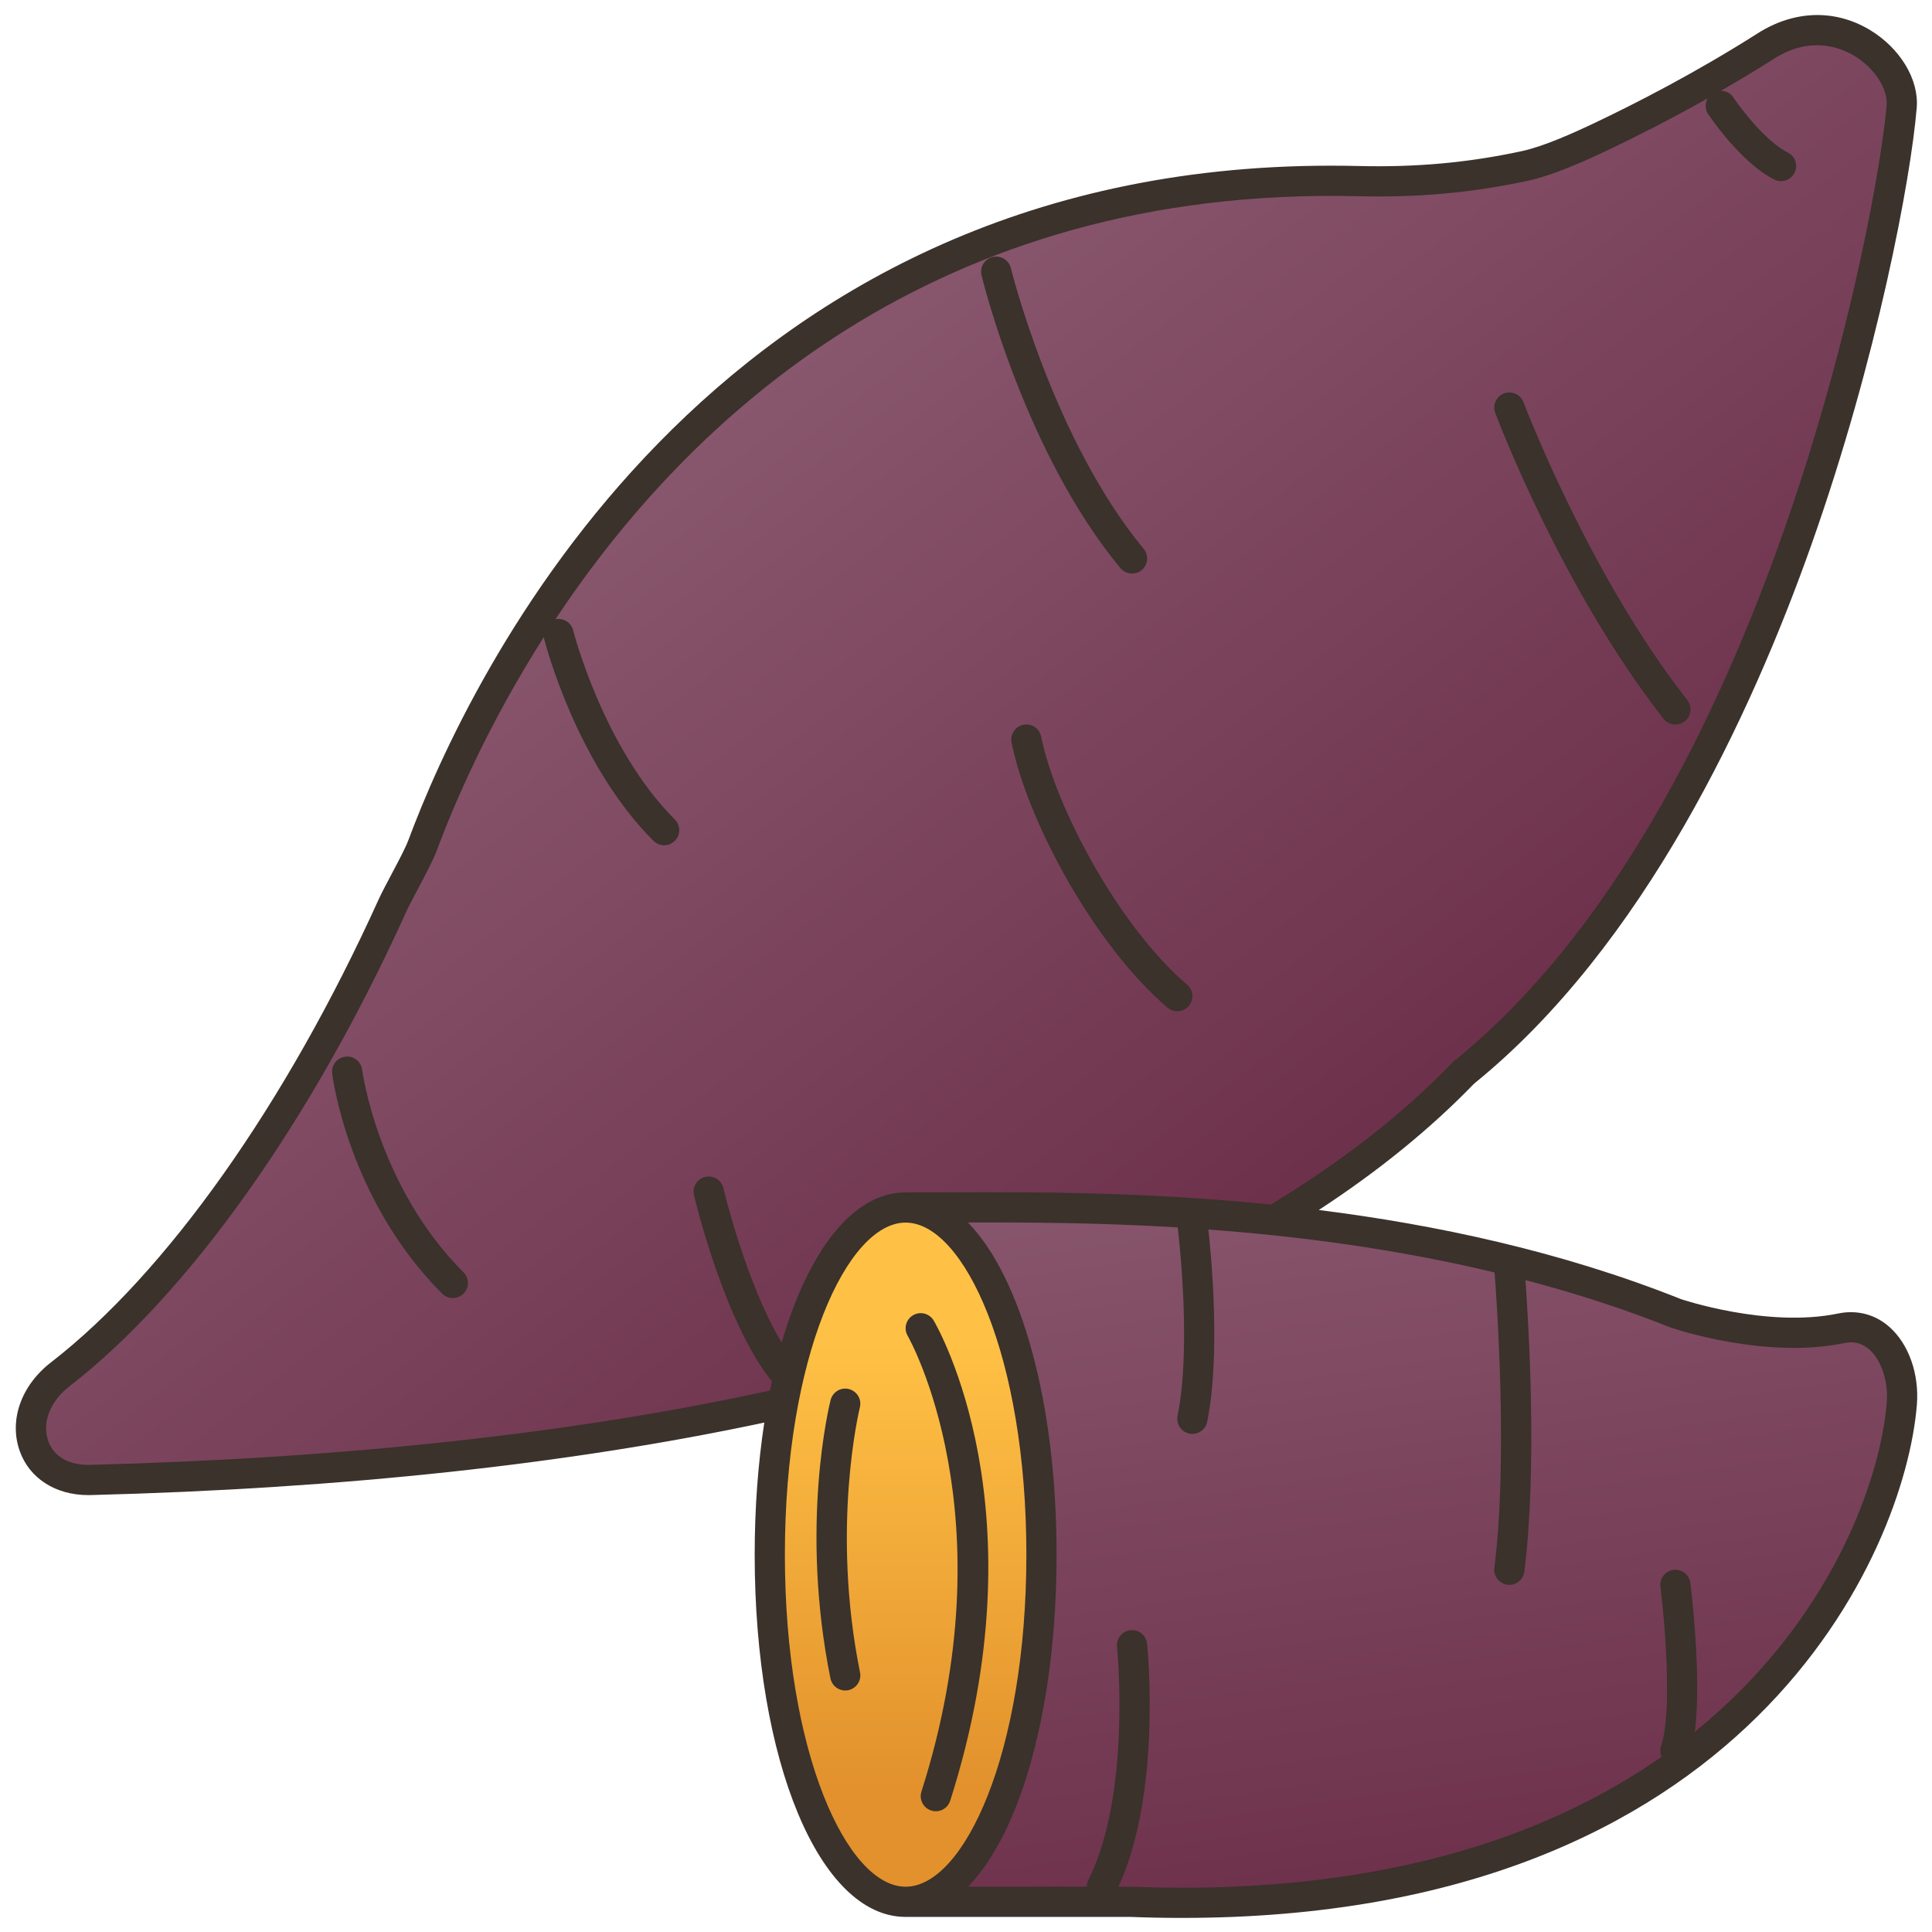 <?xml version="1.0" ?><svg id="Layer_33" style="enable-background:new 0 0 128 128;" version="1.1" viewBox="0 0 128 128" xml:space="preserve" xmlns="http://www.w3.org/2000/svg" xmlns:xlink="http://www.w3.org/1999/xlink"><g><g><linearGradient gradientTransform="matrix(0.927 -0.438 0.427 0.904 -17.993 33.489)" gradientUnits="userSpaceOnUse" id="SVGID_1_" x1="55.705" x2="79.372" y1="8.499" y2="113.499"><stop offset="0" style="stop-color:#8E5F75"/><stop offset="0.947" style="stop-color:#64233F"/></linearGradient><path d="M96.991,71.051c20.85-16.859,28.339-55.894,29-64c0.238-2.921-4.281-7-9-4    c-4.3,2.734-8.446,4.827-10.855,5.971C104.651,9.728,102.607,10.655,101,11c-3.676,0.789-7.153,1.093-11,1    c-43.515-1.057-59.146,36.332-62,44c-0.364,0.978-1.569,3.048-2,4C18.939,75.588,10.705,85.852,3.991,91.051    c-3.314,2.566-2.196,7.107,2,7C58.543,96.71,84.402,84.094,96.991,71.051z" style="fill:url(#SVGID_1_);"/><linearGradient gradientUnits="userSpaceOnUse" id="SVGID_2_" x1="86.385" x2="98.51" y1="63.732" y2="147.263"><stop offset="0" style="stop-color:#8E5F75"/><stop offset="0.947" style="stop-color:#64233F"/></linearGradient><path d="M122,88c-5.047,1.049-11-1-11-1c-21.245-8.478-43-7-51-7l-0.102,46H75    c37.591,1.441,50.07-21.483,51-33C126.22,90.274,124.611,87.457,122,88z" style="fill:url(#SVGID_2_);"/><linearGradient gradientUnits="userSpaceOnUse" id="SVGID_3_" x1="60" x2="60" y1="88.84" y2="118.805"><stop offset="0" style="stop-color:#FFC145"/><stop offset="0.995" style="stop-color:#E2912C"/></linearGradient><path d="M69,103c0,12.703-3.973,23-9,23s-9-10.297-9-23s4.075-22.502,9.102-22.502S69,90.297,69,103    z" style="fill:url(#SVGID_3_);"/></g><g><path d="M125.171,87.907c-0.94-0.829-2.142-1.139-3.374-0.887c-4.713,0.984-10.415-0.947-10.426-0.949    c-7.969-3.18-16.284-4.936-23.999-5.906c3.923-2.558,7.382-5.364,10.296-8.375c11.244-9.118,18.352-24.436,22.337-35.688    c4.373-12.349,6.604-24.322,6.983-28.97c0.152-1.866-1.094-3.934-3.099-5.145c-2.313-1.394-5.022-1.314-7.435,0.22    c-4.144,2.634-8.132,4.668-10.749,5.911c-1.511,0.719-3.435,1.585-4.916,1.903c-3.54,0.76-6.967,1.07-10.766,0.978    c-0.622-0.015-1.235-0.022-1.846-0.022c-41.239,0-57.178,34.094-61.116,44.673c-0.192,0.518-0.696,1.468-1.142,2.307    c-0.335,0.633-0.649,1.228-0.832,1.63c-6.146,13.57-14.06,24.75-21.71,30.674c-1.981,1.534-2.794,3.841-2.068,5.877    c0.644,1.81,2.376,2.916,4.543,2.916c0.055,0,0.108-0.001,0.163-0.002c16.712-0.427,31.7-2.05,44.622-4.803    C50.226,96.937,50,99.88,50,103c0,13.683,4.299,24,10,24l14.86-0.001c1.186,0.046,2.34,0.068,3.476,0.067    c37.55-0.002,47.881-24.318,48.661-33.986C127.162,91.029,126.462,89.048,125.171,87.907z M5.966,97.052    c-1.412,0.022-2.4-0.543-2.771-1.585c-0.43-1.206,0.123-2.629,1.409-3.624c7.899-6.117,16.03-17.573,22.308-31.43    c0.17-0.375,0.465-0.93,0.777-1.519c0.496-0.937,1.01-1.905,1.249-2.546c1.163-3.124,3.413-8.364,7.091-14.137    c0.002,0.01-0.001,0.02,0.001,0.03c0.084,0.338,2.126,8.328,7.263,13.465C43.488,55.902,43.744,56,44,56s0.512-0.098,0.707-0.293    c0.391-0.391,0.391-1.023,0-1.414c-4.738-4.738-6.718-12.459-6.737-12.536c-0.13-0.522-0.652-0.834-1.173-0.728    C45.588,27.784,61.9,12.323,89.976,13c3.969,0.097,7.536-0.228,11.234-1.022c1.684-0.362,3.746-1.287,5.354-2.052    c1.719-0.816,4.022-1.972,6.572-3.408c-0.176,0.317-0.184,0.715,0.031,1.037c0.088,0.132,2.173,3.233,4.385,4.34    c0.144,0.071,0.296,0.105,0.446,0.105c0.367,0,0.72-0.202,0.896-0.553c0.247-0.494,0.047-1.095-0.447-1.342    c-1.44-0.72-3.099-2.887-3.615-3.66c-0.19-0.285-0.502-0.423-0.82-0.427c1.142-0.658,2.319-1.363,3.515-2.123    c2.396-1.522,4.366-0.775,5.328-0.194c1.329,0.802,2.229,2.177,2.139,3.27c-0.576,7.07-7.874,46.519-28.632,63.304    c-0.032,0.025-0.062,0.054-0.091,0.083c-3.322,3.441-7.388,6.616-12.081,9.446c-8.425-0.854-15.932-0.831-21.185-0.808L60,79    c-3.48,0-6.434,3.848-8.211,9.953c-2.353-3.89-3.847-10.163-3.863-10.235c-0.127-0.538-0.665-0.869-1.202-0.745    c-0.537,0.126-0.871,0.664-0.745,1.202c0.081,0.345,2.005,8.423,5.162,12.344c-0.044,0.201-0.085,0.405-0.126,0.609    C38.037,94.959,22.894,96.62,5.966,97.052z M52,103c0-13.16,4.137-22,8-22s8,8.84,8,22s-4.137,22-8,22S52,116.16,52,103z     M125.003,92.92c-0.411,5.098-3.675,14.496-12.722,21.821c0.48-3.67-0.252-9.576-0.289-9.865    c-0.069-0.548-0.566-0.933-1.117-0.867c-0.548,0.069-0.937,0.569-0.867,1.117c0.273,2.163,0.813,8.274,0.045,10.556    c-0.082,0.242-0.057,0.49,0.036,0.708c-7.689,5.381-18.956,9.236-35.19,8.612h-0.803c2.871-6.21,1.942-15.692,1.9-16.103    c-0.058-0.55-0.543-0.955-1.098-0.892c-0.549,0.057-0.948,0.548-0.893,1.097c0.011,0.098,0.967,9.782-1.897,15.446    c-0.073,0.145-0.097,0.299-0.097,0.451h-7.877C67.655,121.365,70,113.103,70,103c0-10.11-2.348-18.377-5.874-22.008    c3.777-0.01,8.539,0.003,13.904,0.326c0.138,1.189,0.877,8.099-0.011,12.483c-0.109,0.541,0.241,1.068,0.782,1.179    c0.066,0.014,0.134,0.02,0.199,0.02c0.466,0,0.883-0.327,0.979-0.802c0.885-4.376,0.293-10.787,0.079-12.738    c5.898,0.433,12.39,1.27,18.962,2.843c0.127,1.637,0.901,12.342-0.013,19.572c-0.069,0.548,0.318,1.048,0.867,1.117    c0.042,0.005,0.084,0.008,0.126,0.008c0.497,0,0.927-0.369,0.991-0.875c0.866-6.842,0.287-16.37,0.073-19.316    c3.221,0.847,6.445,1.874,9.61,3.137c0.254,0.088,6.278,2.126,11.528,1.034c0.633-0.133,1.169,0.009,1.645,0.428    C124.65,90.116,125.115,91.528,125.003,92.92z" style="fill:#3A322B;"/><path d="M61.861,87.492c-0.279-0.476-0.893-0.633-1.367-0.354c-0.476,0.278-0.635,0.891-0.356,1.367    c0.068,0.117,6.754,11.888,0.91,30.189c-0.169,0.526,0.122,1.089,0.648,1.257C61.797,119.985,61.899,120,62,120    c0.424,0,0.817-0.271,0.952-0.695C69.086,100.099,62.159,87.998,61.861,87.492z" style="fill:#3A322B;"/><path d="M56.244,92.03c-0.537-0.136-1.078,0.189-1.214,0.725c-0.085,0.336-2.055,8.337-0.011,18.443    c0.097,0.475,0.514,0.802,0.979,0.802c0.065,0,0.133-0.006,0.199-0.02c0.541-0.109,0.892-0.638,0.782-1.179    c-1.95-9.639-0.03-17.479-0.011-17.558C57.104,92.709,56.779,92.166,56.244,92.03z" style="fill:#3A322B;"/><path d="M23.992,70.875c-0.07-0.547-0.566-0.945-1.117-0.866c-0.548,0.068-0.936,0.567-0.867,1.115    c0.042,0.341,1.113,8.411,7.285,14.583C29.488,85.902,29.744,86,30,86s0.512-0.098,0.707-0.293c0.391-0.391,0.391-1.023,0-1.414    C25.035,78.621,24.002,70.952,23.992,70.875z" style="fill:#3A322B;"/><path d="M67.804,48.02c-0.541,0.108-0.893,0.635-0.784,1.177c1.018,5.088,5.411,13.359,10.331,17.563    C77.539,66.921,77.77,67,78,67c0.282,0,0.562-0.119,0.76-0.351c0.359-0.42,0.31-1.051-0.11-1.409    c-4.536-3.877-8.736-11.774-9.669-16.437C68.873,48.262,68.352,47.908,67.804,48.02z" style="fill:#3A322B;"/><path d="M74.229,37.638C74.428,37.877,74.713,38,75.001,38c0.225,0,0.45-0.075,0.637-0.229    c0.426-0.353,0.484-0.983,0.133-1.408c-5.975-7.212-8.771-18.486-8.799-18.599c-0.131-0.536-0.673-0.868-1.208-0.735    c-0.537,0.131-0.866,0.672-0.735,1.208C65.145,18.716,67.957,30.065,74.229,37.638z" style="fill:#3A322B;"/><path d="M110.213,47.617c0.197,0.251,0.491,0.383,0.788,0.383c0.216,0,0.433-0.069,0.616-0.213    c0.435-0.341,0.511-0.97,0.17-1.404c-6.523-8.321-10.809-19.621-10.851-19.734c-0.195-0.518-0.771-0.775-1.288-0.585    c-0.517,0.194-0.778,0.771-0.585,1.288C99.241,27.825,103.495,39.047,110.213,47.617z" style="fill:#3A322B;"/></g></g></svg>